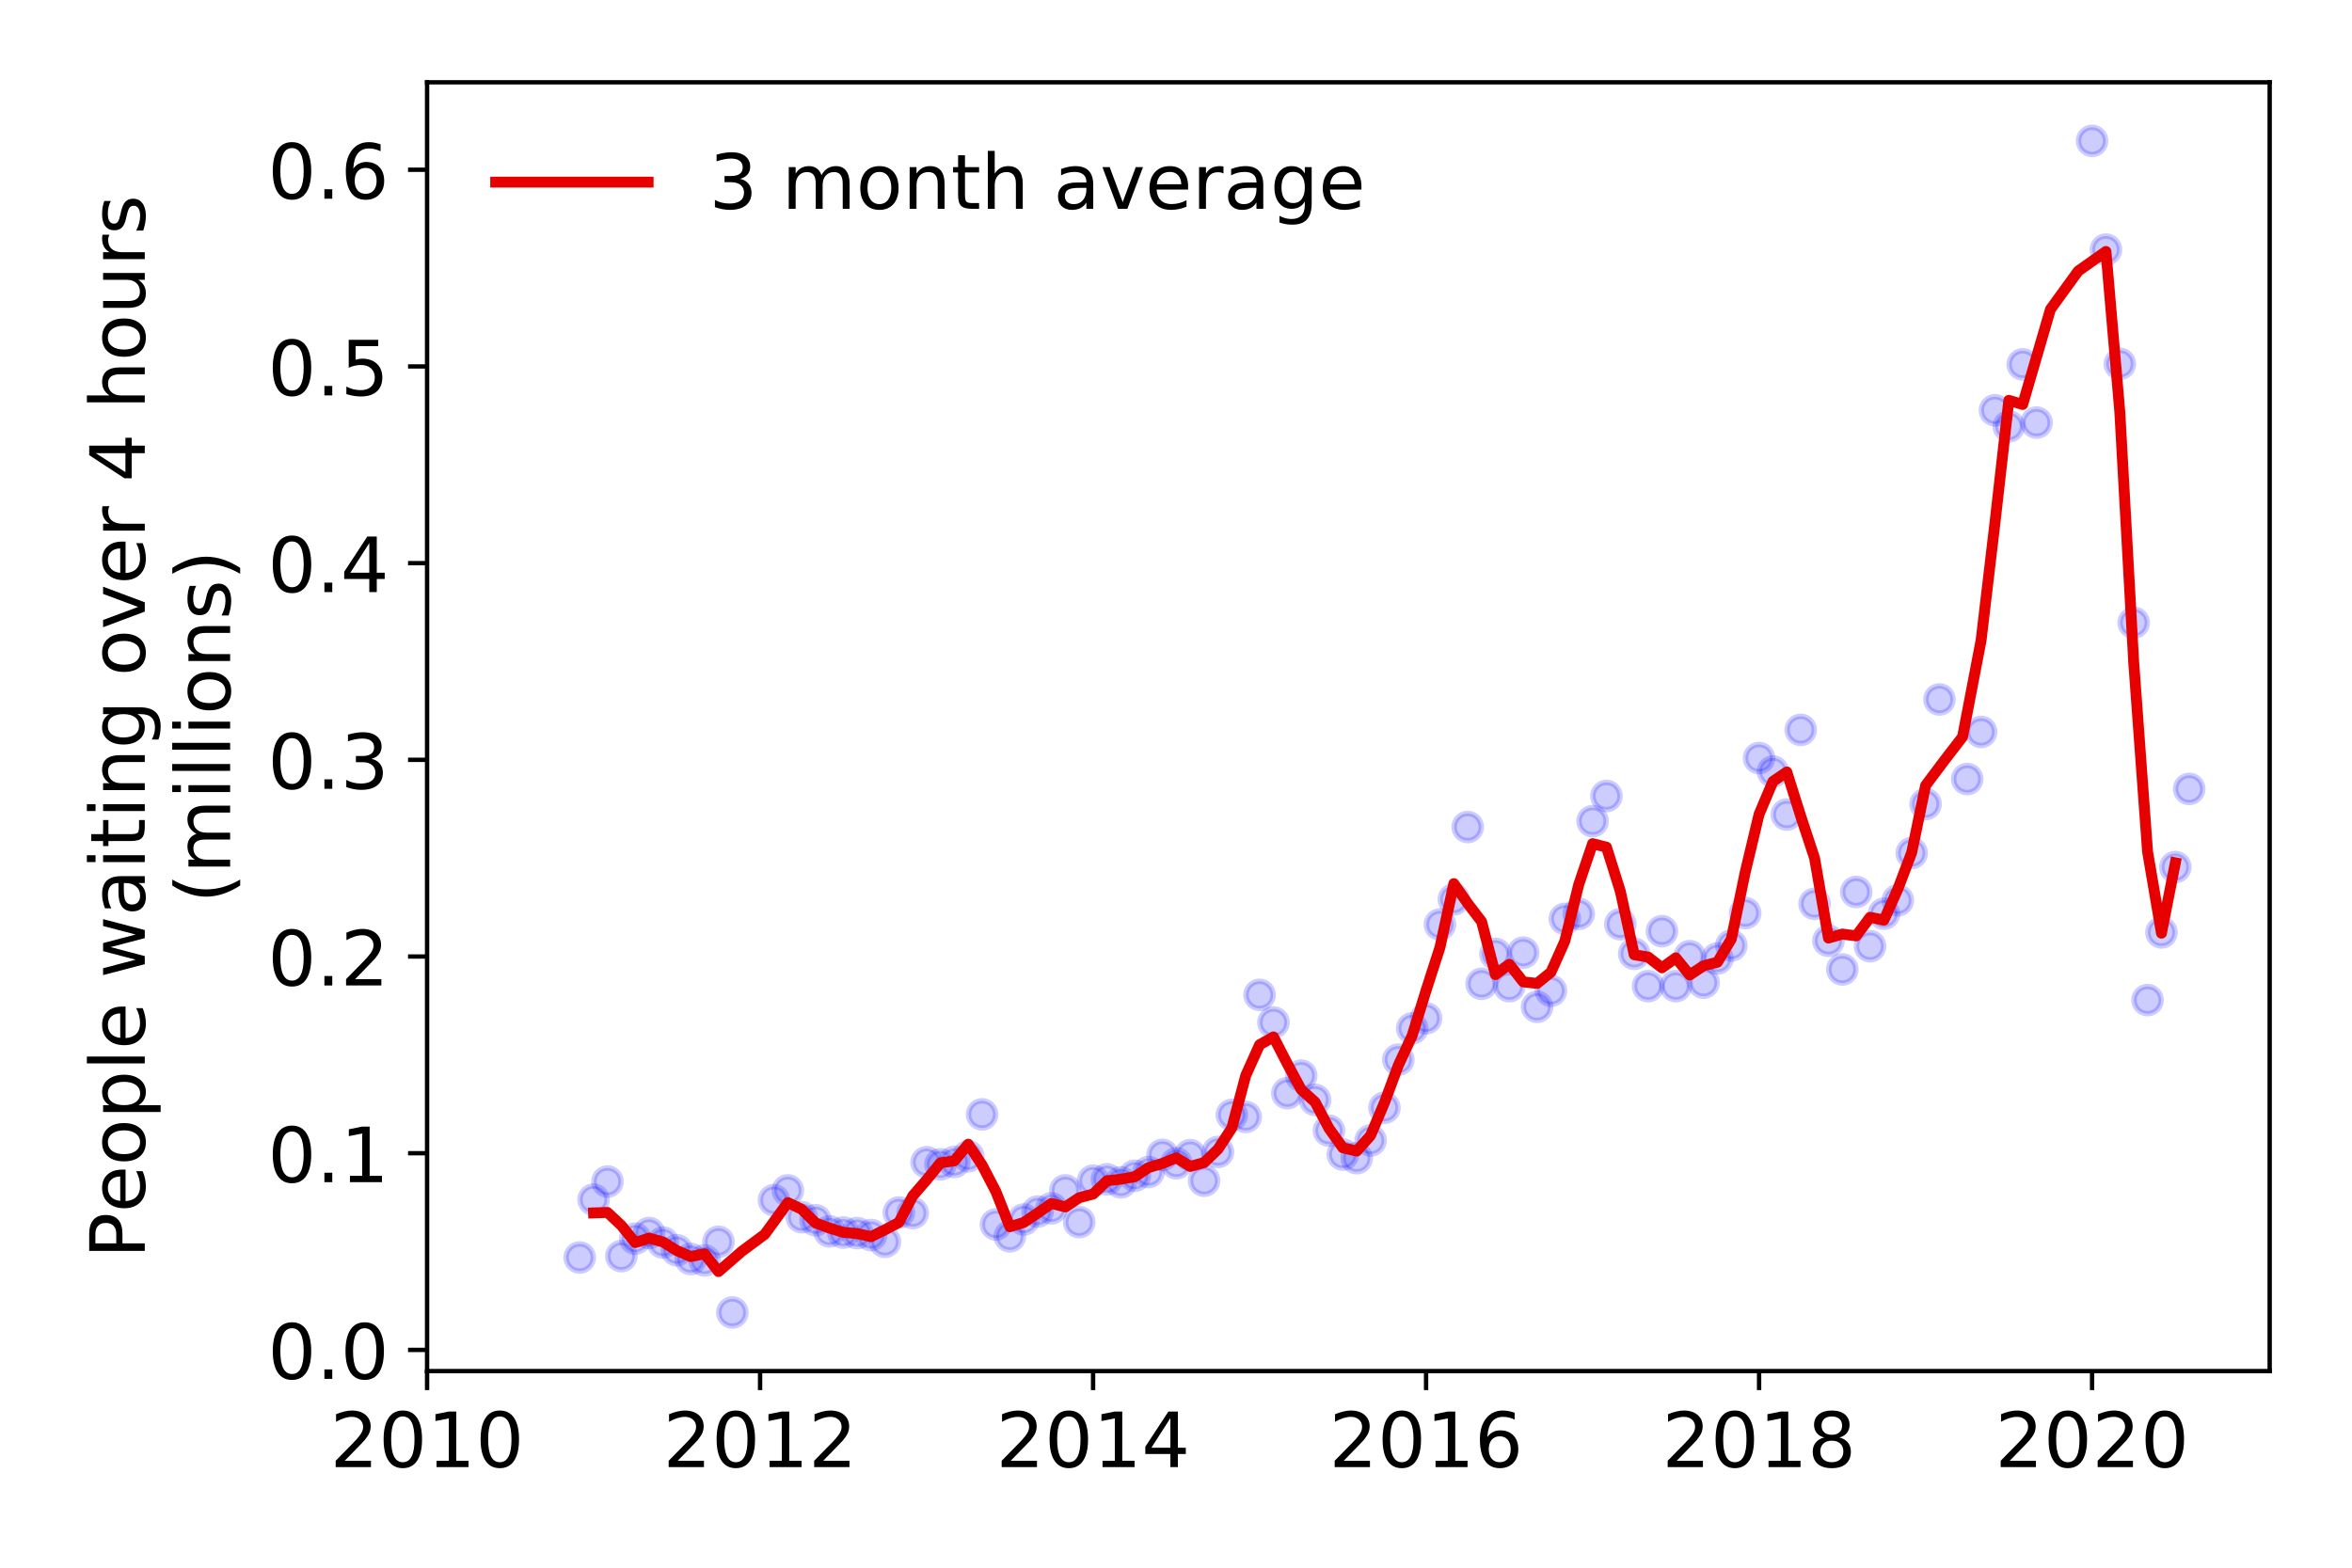 <?xml version="1.0" encoding="utf-8" standalone="no"?>
<!DOCTYPE svg PUBLIC "-//W3C//DTD SVG 1.1//EN"
  "http://www.w3.org/Graphics/SVG/1.1/DTD/svg11.dtd">
<!-- Created with matplotlib (https://matplotlib.org/) -->
<svg height="288pt" version="1.1" viewBox="0 0 432 288" width="432pt" xmlns="http://www.w3.org/2000/svg" xmlns:xlink="http://www.w3.org/1999/xlink">
 <defs>
  <style type="text/css">
*{stroke-linecap:butt;stroke-linejoin:round;}
  </style>
 </defs>
 <g id="figure_1">
  <g id="patch_1">
   <path d="M 0 288 
L 432 288 
L 432 0 
L 0 0 
z
" style="fill:#ffffff;"/>
  </g>
  <g id="axes_1">
   <g id="patch_2">
    <path d="M 78.445 251.88 
L 416.88 251.88 
L 416.88 15.12 
L 78.445 15.12 
z
" style="fill:#ffffff;"/>
   </g>
   <g id="matplotlib.axis_1">
    <g id="xtick_1">
     <g id="line2d_1">
      <defs>
       <path d="M 0 0 
L 0 3.5 
" id="m46d4a5a9b5" style="stroke:#000000;stroke-width:0.8;"/>
      </defs>
      <g>
       <use style="stroke:#000000;stroke-width:0.8;" x="78.445" xlink:href="#m46d4a5a9b5" y="251.88"/>
      </g>
     </g>
     <g id="text_1">
      <!-- 2010 -->
      <defs>
       <path d="M 19.188 8.297 
L 53.609 8.297 
L 53.609 0 
L 7.328 0 
L 7.328 8.297 
Q 12.938 14.109 22.625 23.891 
Q 32.328 33.688 34.812 36.531 
Q 39.547 41.844 41.422 45.531 
Q 43.312 49.219 43.312 52.781 
Q 43.312 58.594 39.234 62.25 
Q 35.156 65.922 28.609 65.922 
Q 23.969 65.922 18.812 64.312 
Q 13.672 62.703 7.812 59.422 
L 7.812 69.391 
Q 13.766 71.781 18.938 73 
Q 24.125 74.219 28.422 74.219 
Q 39.75 74.219 46.484 68.547 
Q 53.219 62.891 53.219 53.422 
Q 53.219 48.922 51.531 44.891 
Q 49.859 40.875 45.406 35.406 
Q 44.188 33.984 37.641 27.219 
Q 31.109 20.453 19.188 8.297 
z
" id="DejaVuSans-50"/>
       <path d="M 31.781 66.406 
Q 24.172 66.406 20.328 58.906 
Q 16.5 51.422 16.5 36.375 
Q 16.5 21.391 20.328 13.891 
Q 24.172 6.391 31.781 6.391 
Q 39.453 6.391 43.281 13.891 
Q 47.125 21.391 47.125 36.375 
Q 47.125 51.422 43.281 58.906 
Q 39.453 66.406 31.781 66.406 
z
M 31.781 74.219 
Q 44.047 74.219 50.516 64.516 
Q 56.984 54.828 56.984 36.375 
Q 56.984 17.969 50.516 8.266 
Q 44.047 -1.422 31.781 -1.422 
Q 19.531 -1.422 13.062 8.266 
Q 6.594 17.969 6.594 36.375 
Q 6.594 54.828 13.062 64.516 
Q 19.531 74.219 31.781 74.219 
z
" id="DejaVuSans-48"/>
       <path d="M 12.406 8.297 
L 28.516 8.297 
L 28.516 63.922 
L 10.984 60.406 
L 10.984 69.391 
L 28.422 72.906 
L 38.281 72.906 
L 38.281 8.297 
L 54.391 8.297 
L 54.391 0 
L 12.406 0 
z
" id="DejaVuSans-49"/>
      </defs>
      <g transform="translate(60.63 269.518)scale(0.14 -0.14)">
       <use xlink:href="#DejaVuSans-50"/>
       <use x="63.623" xlink:href="#DejaVuSans-48"/>
       <use x="127.246" xlink:href="#DejaVuSans-49"/>
       <use x="190.869" xlink:href="#DejaVuSans-48"/>
      </g>
     </g>
    </g>
    <g id="xtick_2">
     <g id="line2d_2">
      <g>
       <use style="stroke:#000000;stroke-width:0.8;" x="139.608" xlink:href="#m46d4a5a9b5" y="251.88"/>
      </g>
     </g>
     <g id="text_2">
      <!-- 2012 -->
      <g transform="translate(121.793 269.518)scale(0.14 -0.14)">
       <use xlink:href="#DejaVuSans-50"/>
       <use x="63.623" xlink:href="#DejaVuSans-48"/>
       <use x="127.246" xlink:href="#DejaVuSans-49"/>
       <use x="190.869" xlink:href="#DejaVuSans-50"/>
      </g>
     </g>
    </g>
    <g id="xtick_3">
     <g id="line2d_3">
      <g>
       <use style="stroke:#000000;stroke-width:0.8;" x="200.771" xlink:href="#m46d4a5a9b5" y="251.88"/>
      </g>
     </g>
     <g id="text_3">
      <!-- 2014 -->
      <defs>
       <path d="M 37.797 64.312 
L 12.891 25.391 
L 37.797 25.391 
z
M 35.203 72.906 
L 47.609 72.906 
L 47.609 25.391 
L 58.016 25.391 
L 58.016 17.188 
L 47.609 17.188 
L 47.609 0 
L 37.797 0 
L 37.797 17.188 
L 4.891 17.188 
L 4.891 26.703 
z
" id="DejaVuSans-52"/>
      </defs>
      <g transform="translate(182.956 269.518)scale(0.14 -0.14)">
       <use xlink:href="#DejaVuSans-50"/>
       <use x="63.623" xlink:href="#DejaVuSans-48"/>
       <use x="127.246" xlink:href="#DejaVuSans-49"/>
       <use x="190.869" xlink:href="#DejaVuSans-52"/>
      </g>
     </g>
    </g>
    <g id="xtick_4">
     <g id="line2d_4">
      <g>
       <use style="stroke:#000000;stroke-width:0.8;" x="261.934" xlink:href="#m46d4a5a9b5" y="251.88"/>
      </g>
     </g>
     <g id="text_4">
      <!-- 2016 -->
      <defs>
       <path d="M 33.016 40.375 
Q 26.375 40.375 22.484 35.828 
Q 18.609 31.297 18.609 23.391 
Q 18.609 15.531 22.484 10.953 
Q 26.375 6.391 33.016 6.391 
Q 39.656 6.391 43.531 10.953 
Q 47.406 15.531 47.406 23.391 
Q 47.406 31.297 43.531 35.828 
Q 39.656 40.375 33.016 40.375 
z
M 52.594 71.297 
L 52.594 62.312 
Q 48.875 64.062 45.094 64.984 
Q 41.312 65.922 37.594 65.922 
Q 27.828 65.922 22.672 59.328 
Q 17.531 52.734 16.797 39.406 
Q 19.672 43.656 24.016 45.922 
Q 28.375 48.188 33.594 48.188 
Q 44.578 48.188 50.953 41.516 
Q 57.328 34.859 57.328 23.391 
Q 57.328 12.156 50.688 5.359 
Q 44.047 -1.422 33.016 -1.422 
Q 20.359 -1.422 13.672 8.266 
Q 6.984 17.969 6.984 36.375 
Q 6.984 53.656 15.188 63.938 
Q 23.391 74.219 37.203 74.219 
Q 40.922 74.219 44.703 73.484 
Q 48.484 72.75 52.594 71.297 
z
" id="DejaVuSans-54"/>
      </defs>
      <g transform="translate(244.119 269.518)scale(0.14 -0.14)">
       <use xlink:href="#DejaVuSans-50"/>
       <use x="63.623" xlink:href="#DejaVuSans-48"/>
       <use x="127.246" xlink:href="#DejaVuSans-49"/>
       <use x="190.869" xlink:href="#DejaVuSans-54"/>
      </g>
     </g>
    </g>
    <g id="xtick_5">
     <g id="line2d_5">
      <g>
       <use style="stroke:#000000;stroke-width:0.8;" x="323.097" xlink:href="#m46d4a5a9b5" y="251.88"/>
      </g>
     </g>
     <g id="text_5">
      <!-- 2018 -->
      <defs>
       <path d="M 31.781 34.625 
Q 24.75 34.625 20.719 30.859 
Q 16.703 27.094 16.703 20.516 
Q 16.703 13.922 20.719 10.156 
Q 24.75 6.391 31.781 6.391 
Q 38.812 6.391 42.859 10.172 
Q 46.922 13.969 46.922 20.516 
Q 46.922 27.094 42.891 30.859 
Q 38.875 34.625 31.781 34.625 
z
M 21.922 38.812 
Q 15.578 40.375 12.031 44.719 
Q 8.5 49.078 8.5 55.328 
Q 8.5 64.062 14.719 69.141 
Q 20.953 74.219 31.781 74.219 
Q 42.672 74.219 48.875 69.141 
Q 55.078 64.062 55.078 55.328 
Q 55.078 49.078 51.531 44.719 
Q 48 40.375 41.703 38.812 
Q 48.828 37.156 52.797 32.312 
Q 56.781 27.484 56.781 20.516 
Q 56.781 9.906 50.312 4.234 
Q 43.844 -1.422 31.781 -1.422 
Q 19.734 -1.422 13.25 4.234 
Q 6.781 9.906 6.781 20.516 
Q 6.781 27.484 10.781 32.312 
Q 14.797 37.156 21.922 38.812 
z
M 18.312 54.391 
Q 18.312 48.734 21.844 45.562 
Q 25.391 42.391 31.781 42.391 
Q 38.141 42.391 41.719 45.562 
Q 45.312 48.734 45.312 54.391 
Q 45.312 60.062 41.719 63.234 
Q 38.141 66.406 31.781 66.406 
Q 25.391 66.406 21.844 63.234 
Q 18.312 60.062 18.312 54.391 
z
" id="DejaVuSans-56"/>
      </defs>
      <g transform="translate(305.282 269.518)scale(0.14 -0.14)">
       <use xlink:href="#DejaVuSans-50"/>
       <use x="63.623" xlink:href="#DejaVuSans-48"/>
       <use x="127.246" xlink:href="#DejaVuSans-49"/>
       <use x="190.869" xlink:href="#DejaVuSans-56"/>
      </g>
     </g>
    </g>
    <g id="xtick_6">
     <g id="line2d_6">
      <g>
       <use style="stroke:#000000;stroke-width:0.8;" x="384.26" xlink:href="#m46d4a5a9b5" y="251.88"/>
      </g>
     </g>
     <g id="text_6">
      <!-- 2020 -->
      <g transform="translate(366.445 269.518)scale(0.14 -0.14)">
       <use xlink:href="#DejaVuSans-50"/>
       <use x="63.623" xlink:href="#DejaVuSans-48"/>
       <use x="127.246" xlink:href="#DejaVuSans-50"/>
       <use x="190.869" xlink:href="#DejaVuSans-48"/>
      </g>
     </g>
    </g>
   </g>
   <g id="matplotlib.axis_2">
    <g id="ytick_1">
     <g id="line2d_7">
      <defs>
       <path d="M 0 0 
L -3.5 0 
" id="m3fe36b06df" style="stroke:#000000;stroke-width:0.8;"/>
      </defs>
      <g>
       <use style="stroke:#000000;stroke-width:0.8;" x="78.445" xlink:href="#m3fe36b06df" y="247.991"/>
      </g>
     </g>
     <g id="text_7">
      <!-- 0.0 -->
      <defs>
       <path d="M 10.688 12.406 
L 21 12.406 
L 21 0 
L 10.688 0 
z
" id="DejaVuSans-46"/>
      </defs>
      <g transform="translate(49.181 253.31)scale(0.14 -0.14)">
       <use xlink:href="#DejaVuSans-48"/>
       <use x="63.623" xlink:href="#DejaVuSans-46"/>
       <use x="95.41" xlink:href="#DejaVuSans-48"/>
      </g>
     </g>
    </g>
    <g id="ytick_2">
     <g id="line2d_8">
      <g>
       <use style="stroke:#000000;stroke-width:0.8;" x="78.445" xlink:href="#m3fe36b06df" y="211.857"/>
      </g>
     </g>
     <g id="text_8">
      <!-- 0.1 -->
      <g transform="translate(49.181 217.176)scale(0.14 -0.14)">
       <use xlink:href="#DejaVuSans-48"/>
       <use x="63.623" xlink:href="#DejaVuSans-46"/>
       <use x="95.41" xlink:href="#DejaVuSans-49"/>
      </g>
     </g>
    </g>
    <g id="ytick_3">
     <g id="line2d_9">
      <g>
       <use style="stroke:#000000;stroke-width:0.8;" x="78.445" xlink:href="#m3fe36b06df" y="175.722"/>
      </g>
     </g>
     <g id="text_9">
      <!-- 0.2 -->
      <g transform="translate(49.181 181.041)scale(0.14 -0.14)">
       <use xlink:href="#DejaVuSans-48"/>
       <use x="63.623" xlink:href="#DejaVuSans-46"/>
       <use x="95.41" xlink:href="#DejaVuSans-50"/>
      </g>
     </g>
    </g>
    <g id="ytick_4">
     <g id="line2d_10">
      <g>
       <use style="stroke:#000000;stroke-width:0.8;" x="78.445" xlink:href="#m3fe36b06df" y="139.588"/>
      </g>
     </g>
     <g id="text_10">
      <!-- 0.3 -->
      <defs>
       <path d="M 40.578 39.312 
Q 47.656 37.797 51.625 33 
Q 55.609 28.219 55.609 21.188 
Q 55.609 10.406 48.188 4.484 
Q 40.766 -1.422 27.094 -1.422 
Q 22.516 -1.422 17.656 -0.516 
Q 12.797 0.391 7.625 2.203 
L 7.625 11.719 
Q 11.719 9.328 16.594 8.109 
Q 21.484 6.891 26.812 6.891 
Q 36.078 6.891 40.938 10.547 
Q 45.797 14.203 45.797 21.188 
Q 45.797 27.641 41.281 31.266 
Q 36.766 34.906 28.719 34.906 
L 20.219 34.906 
L 20.219 43.016 
L 29.109 43.016 
Q 36.375 43.016 40.234 45.922 
Q 44.094 48.828 44.094 54.297 
Q 44.094 59.906 40.109 62.906 
Q 36.141 65.922 28.719 65.922 
Q 24.656 65.922 20.016 65.031 
Q 15.375 64.156 9.812 62.312 
L 9.812 71.094 
Q 15.438 72.656 20.344 73.438 
Q 25.25 74.219 29.594 74.219 
Q 40.828 74.219 47.359 69.109 
Q 53.906 64.016 53.906 55.328 
Q 53.906 49.266 50.438 45.094 
Q 46.969 40.922 40.578 39.312 
z
" id="DejaVuSans-51"/>
      </defs>
      <g transform="translate(49.181 144.907)scale(0.14 -0.14)">
       <use xlink:href="#DejaVuSans-48"/>
       <use x="63.623" xlink:href="#DejaVuSans-46"/>
       <use x="95.41" xlink:href="#DejaVuSans-51"/>
      </g>
     </g>
    </g>
    <g id="ytick_5">
     <g id="line2d_11">
      <g>
       <use style="stroke:#000000;stroke-width:0.8;" x="78.445" xlink:href="#m3fe36b06df" y="103.453"/>
      </g>
     </g>
     <g id="text_11">
      <!-- 0.4 -->
      <g transform="translate(49.181 108.772)scale(0.14 -0.14)">
       <use xlink:href="#DejaVuSans-48"/>
       <use x="63.623" xlink:href="#DejaVuSans-46"/>
       <use x="95.41" xlink:href="#DejaVuSans-52"/>
      </g>
     </g>
    </g>
    <g id="ytick_6">
     <g id="line2d_12">
      <g>
       <use style="stroke:#000000;stroke-width:0.8;" x="78.445" xlink:href="#m3fe36b06df" y="67.319"/>
      </g>
     </g>
     <g id="text_12">
      <!-- 0.5 -->
      <defs>
       <path d="M 10.797 72.906 
L 49.516 72.906 
L 49.516 64.594 
L 19.828 64.594 
L 19.828 46.734 
Q 21.969 47.469 24.109 47.828 
Q 26.266 48.188 28.422 48.188 
Q 40.625 48.188 47.75 41.5 
Q 54.891 34.812 54.891 23.391 
Q 54.891 11.625 47.562 5.094 
Q 40.234 -1.422 26.906 -1.422 
Q 22.312 -1.422 17.547 -0.641 
Q 12.797 0.141 7.719 1.703 
L 7.719 11.625 
Q 12.109 9.234 16.797 8.062 
Q 21.484 6.891 26.703 6.891 
Q 35.156 6.891 40.078 11.328 
Q 45.016 15.766 45.016 23.391 
Q 45.016 31 40.078 35.438 
Q 35.156 39.891 26.703 39.891 
Q 22.75 39.891 18.812 39.016 
Q 14.891 38.141 10.797 36.281 
z
" id="DejaVuSans-53"/>
      </defs>
      <g transform="translate(49.181 72.638)scale(0.14 -0.14)">
       <use xlink:href="#DejaVuSans-48"/>
       <use x="63.623" xlink:href="#DejaVuSans-46"/>
       <use x="95.41" xlink:href="#DejaVuSans-53"/>
      </g>
     </g>
    </g>
    <g id="ytick_7">
     <g id="line2d_13">
      <g>
       <use style="stroke:#000000;stroke-width:0.8;" x="78.445" xlink:href="#m3fe36b06df" y="31.185"/>
      </g>
     </g>
     <g id="text_13">
      <!-- 0.6 -->
      <g transform="translate(49.181 36.503)scale(0.14 -0.14)">
       <use xlink:href="#DejaVuSans-48"/>
       <use x="63.623" xlink:href="#DejaVuSans-46"/>
       <use x="95.41" xlink:href="#DejaVuSans-54"/>
      </g>
     </g>
    </g>
    <g id="text_14">
     <!-- People waiting over 4 hours -->
     <defs>
      <path d="M 19.672 64.797 
L 19.672 37.406 
L 32.078 37.406 
Q 38.969 37.406 42.719 40.969 
Q 46.484 44.531 46.484 51.125 
Q 46.484 57.672 42.719 61.234 
Q 38.969 64.797 32.078 64.797 
z
M 9.812 72.906 
L 32.078 72.906 
Q 44.344 72.906 50.609 67.359 
Q 56.891 61.812 56.891 51.125 
Q 56.891 40.328 50.609 34.812 
Q 44.344 29.297 32.078 29.297 
L 19.672 29.297 
L 19.672 0 
L 9.812 0 
z
" id="DejaVuSans-80"/>
      <path d="M 56.203 29.594 
L 56.203 25.203 
L 14.891 25.203 
Q 15.484 15.922 20.484 11.062 
Q 25.484 6.203 34.422 6.203 
Q 39.594 6.203 44.453 7.469 
Q 49.312 8.734 54.109 11.281 
L 54.109 2.781 
Q 49.266 0.734 44.188 -0.344 
Q 39.109 -1.422 33.891 -1.422 
Q 20.797 -1.422 13.156 6.188 
Q 5.516 13.812 5.516 26.812 
Q 5.516 40.234 12.766 48.109 
Q 20.016 56 32.328 56 
Q 43.359 56 49.781 48.891 
Q 56.203 41.797 56.203 29.594 
z
M 47.219 32.234 
Q 47.125 39.594 43.094 43.984 
Q 39.062 48.391 32.422 48.391 
Q 24.906 48.391 20.391 44.141 
Q 15.875 39.891 15.188 32.172 
z
" id="DejaVuSans-101"/>
      <path d="M 30.609 48.391 
Q 23.391 48.391 19.188 42.75 
Q 14.984 37.109 14.984 27.297 
Q 14.984 17.484 19.156 11.844 
Q 23.344 6.203 30.609 6.203 
Q 37.797 6.203 41.984 11.859 
Q 46.188 17.531 46.188 27.297 
Q 46.188 37.016 41.984 42.703 
Q 37.797 48.391 30.609 48.391 
z
M 30.609 56 
Q 42.328 56 49.016 48.375 
Q 55.719 40.766 55.719 27.297 
Q 55.719 13.875 49.016 6.219 
Q 42.328 -1.422 30.609 -1.422 
Q 18.844 -1.422 12.172 6.219 
Q 5.516 13.875 5.516 27.297 
Q 5.516 40.766 12.172 48.375 
Q 18.844 56 30.609 56 
z
" id="DejaVuSans-111"/>
      <path d="M 18.109 8.203 
L 18.109 -20.797 
L 9.078 -20.797 
L 9.078 54.688 
L 18.109 54.688 
L 18.109 46.391 
Q 20.953 51.266 25.266 53.625 
Q 29.594 56 35.594 56 
Q 45.562 56 51.781 48.094 
Q 58.016 40.188 58.016 27.297 
Q 58.016 14.406 51.781 6.484 
Q 45.562 -1.422 35.594 -1.422 
Q 29.594 -1.422 25.266 0.953 
Q 20.953 3.328 18.109 8.203 
z
M 48.688 27.297 
Q 48.688 37.203 44.609 42.844 
Q 40.531 48.484 33.406 48.484 
Q 26.266 48.484 22.188 42.844 
Q 18.109 37.203 18.109 27.297 
Q 18.109 17.391 22.188 11.75 
Q 26.266 6.109 33.406 6.109 
Q 40.531 6.109 44.609 11.75 
Q 48.688 17.391 48.688 27.297 
z
" id="DejaVuSans-112"/>
      <path d="M 9.422 75.984 
L 18.406 75.984 
L 18.406 0 
L 9.422 0 
z
" id="DejaVuSans-108"/>
      <path id="DejaVuSans-32"/>
      <path d="M 4.203 54.688 
L 13.188 54.688 
L 24.422 12.016 
L 35.594 54.688 
L 46.188 54.688 
L 57.422 12.016 
L 68.609 54.688 
L 77.594 54.688 
L 63.281 0 
L 52.688 0 
L 40.922 44.828 
L 29.109 0 
L 18.5 0 
z
" id="DejaVuSans-119"/>
      <path d="M 34.281 27.484 
Q 23.391 27.484 19.188 25 
Q 14.984 22.516 14.984 16.5 
Q 14.984 11.719 18.141 8.906 
Q 21.297 6.109 26.703 6.109 
Q 34.188 6.109 38.703 11.406 
Q 43.219 16.703 43.219 25.484 
L 43.219 27.484 
z
M 52.203 31.203 
L 52.203 0 
L 43.219 0 
L 43.219 8.297 
Q 40.141 3.328 35.547 0.953 
Q 30.953 -1.422 24.312 -1.422 
Q 15.922 -1.422 10.953 3.297 
Q 6 8.016 6 15.922 
Q 6 25.141 12.172 29.828 
Q 18.359 34.516 30.609 34.516 
L 43.219 34.516 
L 43.219 35.406 
Q 43.219 41.609 39.141 45 
Q 35.062 48.391 27.688 48.391 
Q 23 48.391 18.547 47.266 
Q 14.109 46.141 10.016 43.891 
L 10.016 52.203 
Q 14.938 54.109 19.578 55.047 
Q 24.219 56 28.609 56 
Q 40.484 56 46.344 49.844 
Q 52.203 43.703 52.203 31.203 
z
" id="DejaVuSans-97"/>
      <path d="M 9.422 54.688 
L 18.406 54.688 
L 18.406 0 
L 9.422 0 
z
M 9.422 75.984 
L 18.406 75.984 
L 18.406 64.594 
L 9.422 64.594 
z
" id="DejaVuSans-105"/>
      <path d="M 18.312 70.219 
L 18.312 54.688 
L 36.812 54.688 
L 36.812 47.703 
L 18.312 47.703 
L 18.312 18.016 
Q 18.312 11.328 20.141 9.422 
Q 21.969 7.516 27.594 7.516 
L 36.812 7.516 
L 36.812 0 
L 27.594 0 
Q 17.188 0 13.234 3.875 
Q 9.281 7.766 9.281 18.016 
L 9.281 47.703 
L 2.688 47.703 
L 2.688 54.688 
L 9.281 54.688 
L 9.281 70.219 
z
" id="DejaVuSans-116"/>
      <path d="M 54.891 33.016 
L 54.891 0 
L 45.906 0 
L 45.906 32.719 
Q 45.906 40.484 42.875 44.328 
Q 39.844 48.188 33.797 48.188 
Q 26.516 48.188 22.312 43.547 
Q 18.109 38.922 18.109 30.906 
L 18.109 0 
L 9.078 0 
L 9.078 54.688 
L 18.109 54.688 
L 18.109 46.188 
Q 21.344 51.125 25.703 53.562 
Q 30.078 56 35.797 56 
Q 45.219 56 50.047 50.172 
Q 54.891 44.344 54.891 33.016 
z
" id="DejaVuSans-110"/>
      <path d="M 45.406 27.984 
Q 45.406 37.75 41.375 43.109 
Q 37.359 48.484 30.078 48.484 
Q 22.859 48.484 18.828 43.109 
Q 14.797 37.75 14.797 27.984 
Q 14.797 18.266 18.828 12.891 
Q 22.859 7.516 30.078 7.516 
Q 37.359 7.516 41.375 12.891 
Q 45.406 18.266 45.406 27.984 
z
M 54.391 6.781 
Q 54.391 -7.172 48.188 -13.984 
Q 42 -20.797 29.203 -20.797 
Q 24.469 -20.797 20.266 -20.094 
Q 16.062 -19.391 12.109 -17.922 
L 12.109 -9.188 
Q 16.062 -11.328 19.922 -12.344 
Q 23.781 -13.375 27.781 -13.375 
Q 36.625 -13.375 41.016 -8.766 
Q 45.406 -4.156 45.406 5.172 
L 45.406 9.625 
Q 42.625 4.781 38.281 2.391 
Q 33.938 0 27.875 0 
Q 17.828 0 11.672 7.656 
Q 5.516 15.328 5.516 27.984 
Q 5.516 40.672 11.672 48.328 
Q 17.828 56 27.875 56 
Q 33.938 56 38.281 53.609 
Q 42.625 51.219 45.406 46.391 
L 45.406 54.688 
L 54.391 54.688 
z
" id="DejaVuSans-103"/>
      <path d="M 2.984 54.688 
L 12.5 54.688 
L 29.594 8.797 
L 46.688 54.688 
L 56.203 54.688 
L 35.688 0 
L 23.484 0 
z
" id="DejaVuSans-118"/>
      <path d="M 41.109 46.297 
Q 39.594 47.172 37.812 47.578 
Q 36.031 48 33.891 48 
Q 26.266 48 22.188 43.047 
Q 18.109 38.094 18.109 28.812 
L 18.109 0 
L 9.078 0 
L 9.078 54.688 
L 18.109 54.688 
L 18.109 46.188 
Q 20.953 51.172 25.484 53.578 
Q 30.031 56 36.531 56 
Q 37.453 56 38.578 55.875 
Q 39.703 55.766 41.062 55.516 
z
" id="DejaVuSans-114"/>
      <path d="M 54.891 33.016 
L 54.891 0 
L 45.906 0 
L 45.906 32.719 
Q 45.906 40.484 42.875 44.328 
Q 39.844 48.188 33.797 48.188 
Q 26.516 48.188 22.312 43.547 
Q 18.109 38.922 18.109 30.906 
L 18.109 0 
L 9.078 0 
L 9.078 75.984 
L 18.109 75.984 
L 18.109 46.188 
Q 21.344 51.125 25.703 53.562 
Q 30.078 56 35.797 56 
Q 45.219 56 50.047 50.172 
Q 54.891 44.344 54.891 33.016 
z
" id="DejaVuSans-104"/>
      <path d="M 8.5 21.578 
L 8.5 54.688 
L 17.484 54.688 
L 17.484 21.922 
Q 17.484 14.156 20.5 10.266 
Q 23.531 6.391 29.594 6.391 
Q 36.859 6.391 41.078 11.031 
Q 45.312 15.672 45.312 23.688 
L 45.312 54.688 
L 54.297 54.688 
L 54.297 0 
L 45.312 0 
L 45.312 8.406 
Q 42.047 3.422 37.719 1 
Q 33.406 -1.422 27.688 -1.422 
Q 18.266 -1.422 13.375 4.438 
Q 8.5 10.297 8.5 21.578 
z
M 31.109 56 
z
" id="DejaVuSans-117"/>
      <path d="M 44.281 53.078 
L 44.281 44.578 
Q 40.484 46.531 36.375 47.5 
Q 32.281 48.484 27.875 48.484 
Q 21.188 48.484 17.844 46.438 
Q 14.5 44.391 14.5 40.281 
Q 14.5 37.156 16.891 35.375 
Q 19.281 33.594 26.516 31.984 
L 29.594 31.297 
Q 39.156 29.25 43.188 25.516 
Q 47.219 21.781 47.219 15.094 
Q 47.219 7.469 41.188 3.016 
Q 35.156 -1.422 24.609 -1.422 
Q 20.219 -1.422 15.453 -0.562 
Q 10.688 0.297 5.422 2 
L 5.422 11.281 
Q 10.406 8.688 15.234 7.391 
Q 20.062 6.109 24.812 6.109 
Q 31.156 6.109 34.562 8.281 
Q 37.984 10.453 37.984 14.406 
Q 37.984 18.062 35.516 20.016 
Q 33.062 21.969 24.703 23.781 
L 21.578 24.516 
Q 13.234 26.266 9.516 29.906 
Q 5.812 33.547 5.812 39.891 
Q 5.812 47.609 11.281 51.797 
Q 16.75 56 26.812 56 
Q 31.781 56 36.172 55.266 
Q 40.578 54.547 44.281 53.078 
z
" id="DejaVuSans-115"/>
     </defs>
     <g transform="translate(26.592 231.175)rotate(-90)scale(0.14 -0.14)">
      <use xlink:href="#DejaVuSans-80"/>
      <use x="60.256" xlink:href="#DejaVuSans-101"/>
      <use x="121.779" xlink:href="#DejaVuSans-111"/>
      <use x="182.961" xlink:href="#DejaVuSans-112"/>
      <use x="246.438" xlink:href="#DejaVuSans-108"/>
      <use x="274.221" xlink:href="#DejaVuSans-101"/>
      <use x="335.744" xlink:href="#DejaVuSans-32"/>
      <use x="367.531" xlink:href="#DejaVuSans-119"/>
      <use x="449.318" xlink:href="#DejaVuSans-97"/>
      <use x="510.598" xlink:href="#DejaVuSans-105"/>
      <use x="538.381" xlink:href="#DejaVuSans-116"/>
      <use x="577.59" xlink:href="#DejaVuSans-105"/>
      <use x="605.373" xlink:href="#DejaVuSans-110"/>
      <use x="668.752" xlink:href="#DejaVuSans-103"/>
      <use x="732.229" xlink:href="#DejaVuSans-32"/>
      <use x="764.016" xlink:href="#DejaVuSans-111"/>
      <use x="825.197" xlink:href="#DejaVuSans-118"/>
      <use x="884.377" xlink:href="#DejaVuSans-101"/>
      <use x="945.9" xlink:href="#DejaVuSans-114"/>
      <use x="987.014" xlink:href="#DejaVuSans-32"/>
      <use x="1018.801" xlink:href="#DejaVuSans-52"/>
      <use x="1082.424" xlink:href="#DejaVuSans-32"/>
      <use x="1114.211" xlink:href="#DejaVuSans-104"/>
      <use x="1177.59" xlink:href="#DejaVuSans-111"/>
      <use x="1238.771" xlink:href="#DejaVuSans-117"/>
      <use x="1302.15" xlink:href="#DejaVuSans-114"/>
      <use x="1343.264" xlink:href="#DejaVuSans-115"/>
     </g>
     <!-- (millions) -->
     <defs>
      <path d="M 31 75.875 
Q 24.469 64.656 21.281 53.656 
Q 18.109 42.672 18.109 31.391 
Q 18.109 20.125 21.312 9.062 
Q 24.516 -2 31 -13.188 
L 23.188 -13.188 
Q 15.875 -1.703 12.234 9.375 
Q 8.594 20.453 8.594 31.391 
Q 8.594 42.281 12.203 53.312 
Q 15.828 64.359 23.188 75.875 
z
" id="DejaVuSans-40"/>
      <path d="M 52 44.188 
Q 55.375 50.25 60.062 53.125 
Q 64.75 56 71.094 56 
Q 79.641 56 84.281 50.016 
Q 88.922 44.047 88.922 33.016 
L 88.922 0 
L 79.891 0 
L 79.891 32.719 
Q 79.891 40.578 77.094 44.375 
Q 74.312 48.188 68.609 48.188 
Q 61.625 48.188 57.562 43.547 
Q 53.516 38.922 53.516 30.906 
L 53.516 0 
L 44.484 0 
L 44.484 32.719 
Q 44.484 40.625 41.703 44.406 
Q 38.922 48.188 33.109 48.188 
Q 26.219 48.188 22.156 43.531 
Q 18.109 38.875 18.109 30.906 
L 18.109 0 
L 9.078 0 
L 9.078 54.688 
L 18.109 54.688 
L 18.109 46.188 
Q 21.188 51.219 25.484 53.609 
Q 29.781 56 35.688 56 
Q 41.656 56 45.828 52.969 
Q 50 49.953 52 44.188 
z
" id="DejaVuSans-109"/>
      <path d="M 8.016 75.875 
L 15.828 75.875 
Q 23.141 64.359 26.781 53.312 
Q 30.422 42.281 30.422 31.391 
Q 30.422 20.453 26.781 9.375 
Q 23.141 -1.703 15.828 -13.188 
L 8.016 -13.188 
Q 14.5 -2 17.703 9.062 
Q 20.906 20.125 20.906 31.391 
Q 20.906 42.672 17.703 53.656 
Q 14.5 64.656 8.016 75.875 
z
" id="DejaVuSans-41"/>
     </defs>
     <g transform="translate(42.269 165.925)rotate(-90)scale(0.14 -0.14)">
      <use xlink:href="#DejaVuSans-40"/>
      <use x="39.014" xlink:href="#DejaVuSans-109"/>
      <use x="136.426" xlink:href="#DejaVuSans-105"/>
      <use x="164.209" xlink:href="#DejaVuSans-108"/>
      <use x="191.992" xlink:href="#DejaVuSans-108"/>
      <use x="219.775" xlink:href="#DejaVuSans-105"/>
      <use x="247.559" xlink:href="#DejaVuSans-111"/>
      <use x="308.74" xlink:href="#DejaVuSans-110"/>
      <use x="372.119" xlink:href="#DejaVuSans-115"/>
      <use x="424.219" xlink:href="#DejaVuSans-41"/>
     </g>
    </g>
   </g>
   <g id="line2d_14">
    <defs>
     <path d="M 0 2.5 
C 0.663 2.5 1.299 2.237 1.768 1.768 
C 2.237 1.299 2.5 0.663 2.5 0 
C 2.5 -0.663 2.237 -1.299 1.768 -1.768 
C 1.299 -2.237 0.663 -2.5 0 -2.5 
C -0.663 -2.5 -1.299 -2.237 -1.768 -1.768 
C -2.237 -1.299 -2.5 -0.663 -2.5 0 
C -2.5 0.663 -2.237 1.299 -1.768 1.768 
C -1.299 2.237 -0.663 2.5 0 2.5 
z
" id="m9fe6b9ef96" style="stroke:#0000ff;stroke-opacity:0.2;"/>
    </defs>
    <g clip-path="url(#p3ff3984333)">
     <use style="fill:#0000ff;fill-opacity:0.2;stroke:#0000ff;stroke-opacity:0.2;" x="402.099" xlink:href="#m9fe6b9ef96" y="144.936"/>
     <use style="fill:#0000ff;fill-opacity:0.2;stroke:#0000ff;stroke-opacity:0.2;" x="399.55" xlink:href="#m9fe6b9ef96" y="159.291"/>
     <use style="fill:#0000ff;fill-opacity:0.2;stroke:#0000ff;stroke-opacity:0.2;" x="397.002" xlink:href="#m9fe6b9ef96" y="171.295"/>
     <use style="fill:#0000ff;fill-opacity:0.2;stroke:#0000ff;stroke-opacity:0.2;" x="394.454" xlink:href="#m9fe6b9ef96" y="183.725"/>
     <use style="fill:#0000ff;fill-opacity:0.2;stroke:#0000ff;stroke-opacity:0.2;" x="391.905" xlink:href="#m9fe6b9ef96" y="114.4"/>
     <use style="fill:#0000ff;fill-opacity:0.2;stroke:#0000ff;stroke-opacity:0.2;" x="389.357" xlink:href="#m9fe6b9ef96" y="66.845"/>
     <use style="fill:#0000ff;fill-opacity:0.2;stroke:#0000ff;stroke-opacity:0.2;" x="386.808" xlink:href="#m9fe6b9ef96" y="45.857"/>
     <use style="fill:#0000ff;fill-opacity:0.2;stroke:#0000ff;stroke-opacity:0.2;" x="384.26" xlink:href="#m9fe6b9ef96" y="25.882"/>
     <use style="fill:#0000ff;fill-opacity:0.2;stroke:#0000ff;stroke-opacity:0.2;" x="374.066" xlink:href="#m9fe6b9ef96" y="77.639"/>
     <use style="fill:#0000ff;fill-opacity:0.2;stroke:#0000ff;stroke-opacity:0.2;" x="371.517" xlink:href="#m9fe6b9ef96" y="66.938"/>
     <use style="fill:#0000ff;fill-opacity:0.2;stroke:#0000ff;stroke-opacity:0.2;" x="368.969" xlink:href="#m9fe6b9ef96" y="78.331"/>
     <use style="fill:#0000ff;fill-opacity:0.2;stroke:#0000ff;stroke-opacity:0.2;" x="366.421" xlink:href="#m9fe6b9ef96" y="75.375"/>
     <use style="fill:#0000ff;fill-opacity:0.2;stroke:#0000ff;stroke-opacity:0.2;" x="363.872" xlink:href="#m9fe6b9ef96" y="134.464"/>
     <use style="fill:#0000ff;fill-opacity:0.2;stroke:#0000ff;stroke-opacity:0.2;" x="361.324" xlink:href="#m9fe6b9ef96" y="143.111"/>
     <use style="fill:#0000ff;fill-opacity:0.2;stroke:#0000ff;stroke-opacity:0.2;" x="356.227" xlink:href="#m9fe6b9ef96" y="128.496"/>
     <use style="fill:#0000ff;fill-opacity:0.2;stroke:#0000ff;stroke-opacity:0.2;" x="353.678" xlink:href="#m9fe6b9ef96" y="147.713"/>
     <use style="fill:#0000ff;fill-opacity:0.2;stroke:#0000ff;stroke-opacity:0.2;" x="351.13" xlink:href="#m9fe6b9ef96" y="156.715"/>
     <use style="fill:#0000ff;fill-opacity:0.2;stroke:#0000ff;stroke-opacity:0.2;" x="348.581" xlink:href="#m9fe6b9ef96" y="165.406"/>
     <use style="fill:#0000ff;fill-opacity:0.2;stroke:#0000ff;stroke-opacity:0.2;" x="346.033" xlink:href="#m9fe6b9ef96" y="167.861"/>
     <use style="fill:#0000ff;fill-opacity:0.2;stroke:#0000ff;stroke-opacity:0.2;" x="343.484" xlink:href="#m9fe6b9ef96" y="173.829"/>
     <use style="fill:#0000ff;fill-opacity:0.2;stroke:#0000ff;stroke-opacity:0.2;" x="340.936" xlink:href="#m9fe6b9ef96" y="163.862"/>
     <use style="fill:#0000ff;fill-opacity:0.2;stroke:#0000ff;stroke-opacity:0.2;" x="338.388" xlink:href="#m9fe6b9ef96" y="178.101"/>
     <use style="fill:#0000ff;fill-opacity:0.2;stroke:#0000ff;stroke-opacity:0.2;" x="335.839" xlink:href="#m9fe6b9ef96" y="172.831"/>
     <use style="fill:#0000ff;fill-opacity:0.2;stroke:#0000ff;stroke-opacity:0.2;" x="333.291" xlink:href="#m9fe6b9ef96" y="166.051"/>
     <use style="fill:#0000ff;fill-opacity:0.2;stroke:#0000ff;stroke-opacity:0.2;" x="330.742" xlink:href="#m9fe6b9ef96" y="134.084"/>
     <use style="fill:#0000ff;fill-opacity:0.2;stroke:#0000ff;stroke-opacity:0.2;" x="328.194" xlink:href="#m9fe6b9ef96" y="149.638"/>
     <use style="fill:#0000ff;fill-opacity:0.2;stroke:#0000ff;stroke-opacity:0.2;" x="325.645" xlink:href="#m9fe6b9ef96" y="141.746"/>
     <use style="fill:#0000ff;fill-opacity:0.2;stroke:#0000ff;stroke-opacity:0.2;" x="323.097" xlink:href="#m9fe6b9ef96" y="139.265"/>
     <use style="fill:#0000ff;fill-opacity:0.2;stroke:#0000ff;stroke-opacity:0.2;" x="320.548" xlink:href="#m9fe6b9ef96" y="167.743"/>
     <use style="fill:#0000ff;fill-opacity:0.2;stroke:#0000ff;stroke-opacity:0.2;" x="318" xlink:href="#m9fe6b9ef96" y="173.698"/>
     <use style="fill:#0000ff;fill-opacity:0.2;stroke:#0000ff;stroke-opacity:0.2;" x="315.451" xlink:href="#m9fe6b9ef96" y="176.074"/>
     <use style="fill:#0000ff;fill-opacity:0.2;stroke:#0000ff;stroke-opacity:0.2;" x="312.903" xlink:href="#m9fe6b9ef96" y="180.526"/>
     <use style="fill:#0000ff;fill-opacity:0.2;stroke:#0000ff;stroke-opacity:0.2;" x="310.355" xlink:href="#m9fe6b9ef96" y="175.657"/>
     <use style="fill:#0000ff;fill-opacity:0.2;stroke:#0000ff;stroke-opacity:0.2;" x="307.806" xlink:href="#m9fe6b9ef96" y="181.162"/>
     <use style="fill:#0000ff;fill-opacity:0.2;stroke:#0000ff;stroke-opacity:0.2;" x="305.258" xlink:href="#m9fe6b9ef96" y="171.071"/>
     <use style="fill:#0000ff;fill-opacity:0.2;stroke:#0000ff;stroke-opacity:0.2;" x="302.709" xlink:href="#m9fe6b9ef96" y="181.168"/>
     <use style="fill:#0000ff;fill-opacity:0.2;stroke:#0000ff;stroke-opacity:0.2;" x="300.161" xlink:href="#m9fe6b9ef96" y="175.219"/>
     <use style="fill:#0000ff;fill-opacity:0.2;stroke:#0000ff;stroke-opacity:0.2;" x="297.612" xlink:href="#m9fe6b9ef96" y="169.791"/>
     <use style="fill:#0000ff;fill-opacity:0.2;stroke:#0000ff;stroke-opacity:0.2;" x="295.064" xlink:href="#m9fe6b9ef96" y="146.232"/>
     <use style="fill:#0000ff;fill-opacity:0.2;stroke:#0000ff;stroke-opacity:0.2;" x="292.515" xlink:href="#m9fe6b9ef96" y="150.855"/>
     <use style="fill:#0000ff;fill-opacity:0.2;stroke:#0000ff;stroke-opacity:0.2;" x="289.967" xlink:href="#m9fe6b9ef96" y="167.877"/>
     <use style="fill:#0000ff;fill-opacity:0.2;stroke:#0000ff;stroke-opacity:0.2;" x="287.418" xlink:href="#m9fe6b9ef96" y="168.807"/>
     <use style="fill:#0000ff;fill-opacity:0.2;stroke:#0000ff;stroke-opacity:0.2;" x="284.87" xlink:href="#m9fe6b9ef96" y="182.011"/>
     <use style="fill:#0000ff;fill-opacity:0.2;stroke:#0000ff;stroke-opacity:0.2;" x="282.322" xlink:href="#m9fe6b9ef96" y="184.966"/>
     <use style="fill:#0000ff;fill-opacity:0.2;stroke:#0000ff;stroke-opacity:0.2;" x="279.773" xlink:href="#m9fe6b9ef96" y="175.009"/>
     <use style="fill:#0000ff;fill-opacity:0.2;stroke:#0000ff;stroke-opacity:0.2;" x="277.225" xlink:href="#m9fe6b9ef96" y="181.174"/>
     <use style="fill:#0000ff;fill-opacity:0.2;stroke:#0000ff;stroke-opacity:0.2;" x="274.676" xlink:href="#m9fe6b9ef96" y="175.242"/>
     <use style="fill:#0000ff;fill-opacity:0.2;stroke:#0000ff;stroke-opacity:0.2;" x="272.128" xlink:href="#m9fe6b9ef96" y="180.737"/>
     <use style="fill:#0000ff;fill-opacity:0.2;stroke:#0000ff;stroke-opacity:0.2;" x="269.579" xlink:href="#m9fe6b9ef96" y="151.934"/>
     <use style="fill:#0000ff;fill-opacity:0.2;stroke:#0000ff;stroke-opacity:0.2;" x="267.031" xlink:href="#m9fe6b9ef96" y="165.214"/>
     <use style="fill:#0000ff;fill-opacity:0.2;stroke:#0000ff;stroke-opacity:0.2;" x="264.482" xlink:href="#m9fe6b9ef96" y="169.838"/>
     <use style="fill:#0000ff;fill-opacity:0.2;stroke:#0000ff;stroke-opacity:0.2;" x="261.934" xlink:href="#m9fe6b9ef96" y="187.067"/>
     <use style="fill:#0000ff;fill-opacity:0.2;stroke:#0000ff;stroke-opacity:0.2;" x="259.385" xlink:href="#m9fe6b9ef96" y="188.922"/>
     <use style="fill:#0000ff;fill-opacity:0.2;stroke:#0000ff;stroke-opacity:0.2;" x="256.837" xlink:href="#m9fe6b9ef96" y="194.673"/>
     <use style="fill:#0000ff;fill-opacity:0.2;stroke:#0000ff;stroke-opacity:0.2;" x="254.288" xlink:href="#m9fe6b9ef96" y="203.506"/>
     <use style="fill:#0000ff;fill-opacity:0.2;stroke:#0000ff;stroke-opacity:0.2;" x="251.74" xlink:href="#m9fe6b9ef96" y="209.517"/>
     <use style="fill:#0000ff;fill-opacity:0.2;stroke:#0000ff;stroke-opacity:0.2;" x="249.192" xlink:href="#m9fe6b9ef96" y="212.769"/>
     <use style="fill:#0000ff;fill-opacity:0.2;stroke:#0000ff;stroke-opacity:0.2;" x="246.643" xlink:href="#m9fe6b9ef96" y="212.101"/>
     <use style="fill:#0000ff;fill-opacity:0.2;stroke:#0000ff;stroke-opacity:0.2;" x="244.095" xlink:href="#m9fe6b9ef96" y="207.716"/>
     <use style="fill:#0000ff;fill-opacity:0.2;stroke:#0000ff;stroke-opacity:0.2;" x="241.546" xlink:href="#m9fe6b9ef96" y="202.057"/>
     <use style="fill:#0000ff;fill-opacity:0.2;stroke:#0000ff;stroke-opacity:0.2;" x="238.998" xlink:href="#m9fe6b9ef96" y="197.609"/>
     <use style="fill:#0000ff;fill-opacity:0.2;stroke:#0000ff;stroke-opacity:0.2;" x="236.449" xlink:href="#m9fe6b9ef96" y="200.836"/>
     <use style="fill:#0000ff;fill-opacity:0.2;stroke:#0000ff;stroke-opacity:0.2;" x="233.901" xlink:href="#m9fe6b9ef96" y="187.845"/>
     <use style="fill:#0000ff;fill-opacity:0.2;stroke:#0000ff;stroke-opacity:0.2;" x="231.352" xlink:href="#m9fe6b9ef96" y="182.771"/>
     <use style="fill:#0000ff;fill-opacity:0.2;stroke:#0000ff;stroke-opacity:0.2;" x="228.804" xlink:href="#m9fe6b9ef96" y="205.19"/>
     <use style="fill:#0000ff;fill-opacity:0.2;stroke:#0000ff;stroke-opacity:0.2;" x="226.255" xlink:href="#m9fe6b9ef96" y="204.819"/>
     <use style="fill:#0000ff;fill-opacity:0.2;stroke:#0000ff;stroke-opacity:0.2;" x="223.707" xlink:href="#m9fe6b9ef96" y="211.629"/>
     <use style="fill:#0000ff;fill-opacity:0.2;stroke:#0000ff;stroke-opacity:0.2;" x="221.159" xlink:href="#m9fe6b9ef96" y="216.906"/>
     <use style="fill:#0000ff;fill-opacity:0.2;stroke:#0000ff;stroke-opacity:0.2;" x="218.61" xlink:href="#m9fe6b9ef96" y="212.215"/>
     <use style="fill:#0000ff;fill-opacity:0.2;stroke:#0000ff;stroke-opacity:0.2;" x="216.062" xlink:href="#m9fe6b9ef96" y="213.707"/>
     <use style="fill:#0000ff;fill-opacity:0.2;stroke:#0000ff;stroke-opacity:0.2;" x="213.513" xlink:href="#m9fe6b9ef96" y="212.163"/>
     <use style="fill:#0000ff;fill-opacity:0.2;stroke:#0000ff;stroke-opacity:0.2;" x="210.965" xlink:href="#m9fe6b9ef96" y="215.319"/>
     <use style="fill:#0000ff;fill-opacity:0.2;stroke:#0000ff;stroke-opacity:0.2;" x="208.416" xlink:href="#m9fe6b9ef96" y="216.002"/>
     <use style="fill:#0000ff;fill-opacity:0.2;stroke:#0000ff;stroke-opacity:0.2;" x="205.868" xlink:href="#m9fe6b9ef96" y="217.215"/>
     <use style="fill:#0000ff;fill-opacity:0.2;stroke:#0000ff;stroke-opacity:0.2;" x="203.319" xlink:href="#m9fe6b9ef96" y="216.648"/>
     <use style="fill:#0000ff;fill-opacity:0.2;stroke:#0000ff;stroke-opacity:0.2;" x="200.771" xlink:href="#m9fe6b9ef96" y="216.902"/>
     <use style="fill:#0000ff;fill-opacity:0.2;stroke:#0000ff;stroke-opacity:0.2;" x="198.222" xlink:href="#m9fe6b9ef96" y="224.518"/>
     <use style="fill:#0000ff;fill-opacity:0.2;stroke:#0000ff;stroke-opacity:0.2;" x="195.674" xlink:href="#m9fe6b9ef96" y="218.682"/>
     <use style="fill:#0000ff;fill-opacity:0.2;stroke:#0000ff;stroke-opacity:0.2;" x="193.126" xlink:href="#m9fe6b9ef96" y="221.977"/>
     <use style="fill:#0000ff;fill-opacity:0.2;stroke:#0000ff;stroke-opacity:0.2;" x="190.577" xlink:href="#m9fe6b9ef96" y="222.58"/>
     <use style="fill:#0000ff;fill-opacity:0.2;stroke:#0000ff;stroke-opacity:0.2;" x="188.029" xlink:href="#m9fe6b9ef96" y="224.034"/>
     <use style="fill:#0000ff;fill-opacity:0.2;stroke:#0000ff;stroke-opacity:0.2;" x="185.48" xlink:href="#m9fe6b9ef96" y="227.123"/>
     <use style="fill:#0000ff;fill-opacity:0.2;stroke:#0000ff;stroke-opacity:0.2;" x="182.932" xlink:href="#m9fe6b9ef96" y="224.942"/>
     <use style="fill:#0000ff;fill-opacity:0.2;stroke:#0000ff;stroke-opacity:0.2;" x="180.383" xlink:href="#m9fe6b9ef96" y="204.725"/>
     <use style="fill:#0000ff;fill-opacity:0.2;stroke:#0000ff;stroke-opacity:0.2;" x="177.835" xlink:href="#m9fe6b9ef96" y="212.417"/>
     <use style="fill:#0000ff;fill-opacity:0.2;stroke:#0000ff;stroke-opacity:0.2;" x="175.286" xlink:href="#m9fe6b9ef96" y="213.46"/>
     <use style="fill:#0000ff;fill-opacity:0.2;stroke:#0000ff;stroke-opacity:0.2;" x="172.738" xlink:href="#m9fe6b9ef96" y="213.904"/>
     <use style="fill:#0000ff;fill-opacity:0.2;stroke:#0000ff;stroke-opacity:0.2;" x="170.189" xlink:href="#m9fe6b9ef96" y="213.513"/>
     <use style="fill:#0000ff;fill-opacity:0.2;stroke:#0000ff;stroke-opacity:0.2;" x="167.641" xlink:href="#m9fe6b9ef96" y="222.855"/>
     <use style="fill:#0000ff;fill-opacity:0.2;stroke:#0000ff;stroke-opacity:0.2;" x="165.093" xlink:href="#m9fe6b9ef96" y="222.752"/>
     <use style="fill:#0000ff;fill-opacity:0.2;stroke:#0000ff;stroke-opacity:0.2;" x="162.544" xlink:href="#m9fe6b9ef96" y="228.129"/>
     <use style="fill:#0000ff;fill-opacity:0.2;stroke:#0000ff;stroke-opacity:0.2;" x="159.996" xlink:href="#m9fe6b9ef96" y="226.892"/>
     <use style="fill:#0000ff;fill-opacity:0.2;stroke:#0000ff;stroke-opacity:0.2;" x="157.447" xlink:href="#m9fe6b9ef96" y="226.538"/>
     <use style="fill:#0000ff;fill-opacity:0.2;stroke:#0000ff;stroke-opacity:0.2;" x="154.899" xlink:href="#m9fe6b9ef96" y="226.432"/>
     <use style="fill:#0000ff;fill-opacity:0.2;stroke:#0000ff;stroke-opacity:0.2;" x="152.35" xlink:href="#m9fe6b9ef96" y="226.221"/>
     <use style="fill:#0000ff;fill-opacity:0.2;stroke:#0000ff;stroke-opacity:0.2;" x="149.802" xlink:href="#m9fe6b9ef96" y="224.174"/>
     <use style="fill:#0000ff;fill-opacity:0.2;stroke:#0000ff;stroke-opacity:0.2;" x="147.253" xlink:href="#m9fe6b9ef96" y="223.608"/>
     <use style="fill:#0000ff;fill-opacity:0.2;stroke:#0000ff;stroke-opacity:0.2;" x="144.705" xlink:href="#m9fe6b9ef96" y="218.687"/>
     <use style="fill:#0000ff;fill-opacity:0.2;stroke:#0000ff;stroke-opacity:0.2;" x="142.156" xlink:href="#m9fe6b9ef96" y="220.485"/>
     <use style="fill:#0000ff;fill-opacity:0.2;stroke:#0000ff;stroke-opacity:0.2;" x="134.511" xlink:href="#m9fe6b9ef96" y="241.118"/>
     <use style="fill:#0000ff;fill-opacity:0.2;stroke:#0000ff;stroke-opacity:0.2;" x="131.963" xlink:href="#m9fe6b9ef96" y="228.135"/>
     <use style="fill:#0000ff;fill-opacity:0.2;stroke:#0000ff;stroke-opacity:0.2;" x="129.414" xlink:href="#m9fe6b9ef96" y="231.545"/>
     <use style="fill:#0000ff;fill-opacity:0.2;stroke:#0000ff;stroke-opacity:0.2;" x="126.866" xlink:href="#m9fe6b9ef96" y="231.292"/>
     <use style="fill:#0000ff;fill-opacity:0.2;stroke:#0000ff;stroke-opacity:0.2;" x="124.317" xlink:href="#m9fe6b9ef96" y="229.679"/>
     <use style="fill:#0000ff;fill-opacity:0.2;stroke:#0000ff;stroke-opacity:0.2;" x="121.769" xlink:href="#m9fe6b9ef96" y="228.27"/>
     <use style="fill:#0000ff;fill-opacity:0.2;stroke:#0000ff;stroke-opacity:0.2;" x="119.22" xlink:href="#m9fe6b9ef96" y="226.522"/>
     <use style="fill:#0000ff;fill-opacity:0.2;stroke:#0000ff;stroke-opacity:0.2;" x="116.672" xlink:href="#m9fe6b9ef96" y="227.551"/>
     <use style="fill:#0000ff;fill-opacity:0.2;stroke:#0000ff;stroke-opacity:0.2;" x="114.123" xlink:href="#m9fe6b9ef96" y="230.76"/>
     <use style="fill:#0000ff;fill-opacity:0.2;stroke:#0000ff;stroke-opacity:0.2;" x="111.575" xlink:href="#m9fe6b9ef96" y="217.065"/>
     <use style="fill:#0000ff;fill-opacity:0.2;stroke:#0000ff;stroke-opacity:0.2;" x="109.026" xlink:href="#m9fe6b9ef96" y="220.385"/>
     <use style="fill:#0000ff;fill-opacity:0.2;stroke:#0000ff;stroke-opacity:0.2;" x="106.478" xlink:href="#m9fe6b9ef96" y="231.016"/>
    </g>
   </g>
   <g id="line2d_15">
    <path clip-path="url(#p3ff3984333)" d="M 399.55 158.507 
L 397.002 171.437 
L 394.454 156.473 
L 391.905 121.657 
L 389.357 75.701 
L 386.808 46.195 
L 381.711 49.793 
L 376.614 56.82 
L 371.517 74.303 
L 368.969 73.548 
L 366.421 96.057 
L 363.872 117.65 
L 360.474 135.357 
L 357.076 139.773 
L 353.678 144.308 
L 351.13 156.611 
L 348.581 163.327 
L 346.033 169.032 
L 343.484 168.517 
L 340.936 171.931 
L 338.388 171.598 
L 335.839 172.328 
L 333.291 157.655 
L 330.742 149.924 
L 328.194 141.822 
L 325.645 143.55 
L 323.097 149.585 
L 320.548 160.236 
L 318 172.505 
L 315.451 176.766 
L 312.903 177.419 
L 310.355 179.115 
L 307.806 175.964 
L 305.258 177.8 
L 302.709 175.819 
L 300.161 175.393 
L 297.612 163.747 
L 295.064 155.626 
L 292.515 154.988 
L 289.967 162.513 
L 287.418 172.898 
L 284.87 178.595 
L 282.322 180.662 
L 279.773 180.383 
L 277.225 177.142 
L 274.676 179.051 
L 272.128 169.304 
L 269.579 165.962 
L 267.031 162.328 
L 264.482 174.04 
L 261.934 181.942 
L 259.385 190.221 
L 256.837 195.7 
L 254.288 202.565 
L 251.74 208.597 
L 249.192 211.463 
L 246.643 210.862 
L 244.095 207.291 
L 241.546 202.461 
L 238.998 200.167 
L 236.449 195.43 
L 233.901 190.484 
L 231.352 191.935 
L 228.804 197.594 
L 226.255 207.213 
L 223.707 211.118 
L 221.159 213.583 
L 218.61 214.276 
L 216.062 212.695 
L 213.513 213.729 
L 210.965 214.494 
L 208.416 216.179 
L 205.868 216.622 
L 203.319 216.922 
L 200.771 219.356 
L 198.222 220.034 
L 195.674 221.726 
L 193.126 221.08 
L 190.577 222.864 
L 188.029 224.579 
L 185.48 225.366 
L 182.932 218.93 
L 180.383 214.028 
L 177.835 210.201 
L 175.286 213.26 
L 172.738 213.626 
L 170.189 216.758 
L 167.641 219.707 
L 165.093 224.579 
L 162.544 225.924 
L 159.996 227.186 
L 157.447 226.621 
L 154.899 226.397 
L 152.35 225.609 
L 149.802 224.668 
L 147.253 222.157 
L 144.705 220.927 
L 140.457 226.764 
L 136.21 229.913 
L 131.963 233.6 
L 129.414 230.324 
L 126.866 230.839 
L 124.317 229.747 
L 121.769 228.157 
L 119.22 227.448 
L 116.672 228.278 
L 114.123 225.125 
L 111.575 222.737 
L 109.026 222.822 
" style="fill:none;stroke:#e60000;stroke-linecap:square;stroke-width:2;"/>
   </g>
   <g id="patch_3">
    <path d="M 78.445 251.88 
L 78.445 15.12 
" style="fill:none;stroke:#000000;stroke-linecap:square;stroke-linejoin:miter;stroke-width:0.8;"/>
   </g>
   <g id="patch_4">
    <path d="M 416.88 251.88 
L 416.88 15.12 
" style="fill:none;stroke:#000000;stroke-linecap:square;stroke-linejoin:miter;stroke-width:0.8;"/>
   </g>
   <g id="patch_5">
    <path d="M 78.445 251.88 
L 416.88 251.88 
" style="fill:none;stroke:#000000;stroke-linecap:square;stroke-linejoin:miter;stroke-width:0.8;"/>
   </g>
   <g id="patch_6">
    <path d="M 78.445 15.12 
L 416.88 15.12 
" style="fill:none;stroke:#000000;stroke-linecap:square;stroke-linejoin:miter;stroke-width:0.8;"/>
   </g>
   <g id="legend_1">
    <g id="line2d_16">
     <path d="M 91.045 33.458 
L 119.045 33.458 
" style="fill:none;stroke:#e60000;stroke-linecap:square;stroke-width:2;"/>
    </g>
    <g id="line2d_17"/>
    <g id="text_15">
     <!-- 3 month average -->
     <g transform="translate(130.245 38.358)scale(0.14 -0.14)">
      <use xlink:href="#DejaVuSans-51"/>
      <use x="63.623" xlink:href="#DejaVuSans-32"/>
      <use x="95.41" xlink:href="#DejaVuSans-109"/>
      <use x="192.822" xlink:href="#DejaVuSans-111"/>
      <use x="254.004" xlink:href="#DejaVuSans-110"/>
      <use x="317.383" xlink:href="#DejaVuSans-116"/>
      <use x="356.592" xlink:href="#DejaVuSans-104"/>
      <use x="419.971" xlink:href="#DejaVuSans-32"/>
      <use x="451.758" xlink:href="#DejaVuSans-97"/>
      <use x="513.037" xlink:href="#DejaVuSans-118"/>
      <use x="572.217" xlink:href="#DejaVuSans-101"/>
      <use x="633.74" xlink:href="#DejaVuSans-114"/>
      <use x="674.854" xlink:href="#DejaVuSans-97"/>
      <use x="736.133" xlink:href="#DejaVuSans-103"/>
      <use x="799.609" xlink:href="#DejaVuSans-101"/>
     </g>
    </g>
   </g>
  </g>
 </g>
 <defs>
  <clipPath id="p3ff3984333">
   <rect height="236.76" width="338.435" x="78.445" y="15.12"/>
  </clipPath>
 </defs>
</svg>
